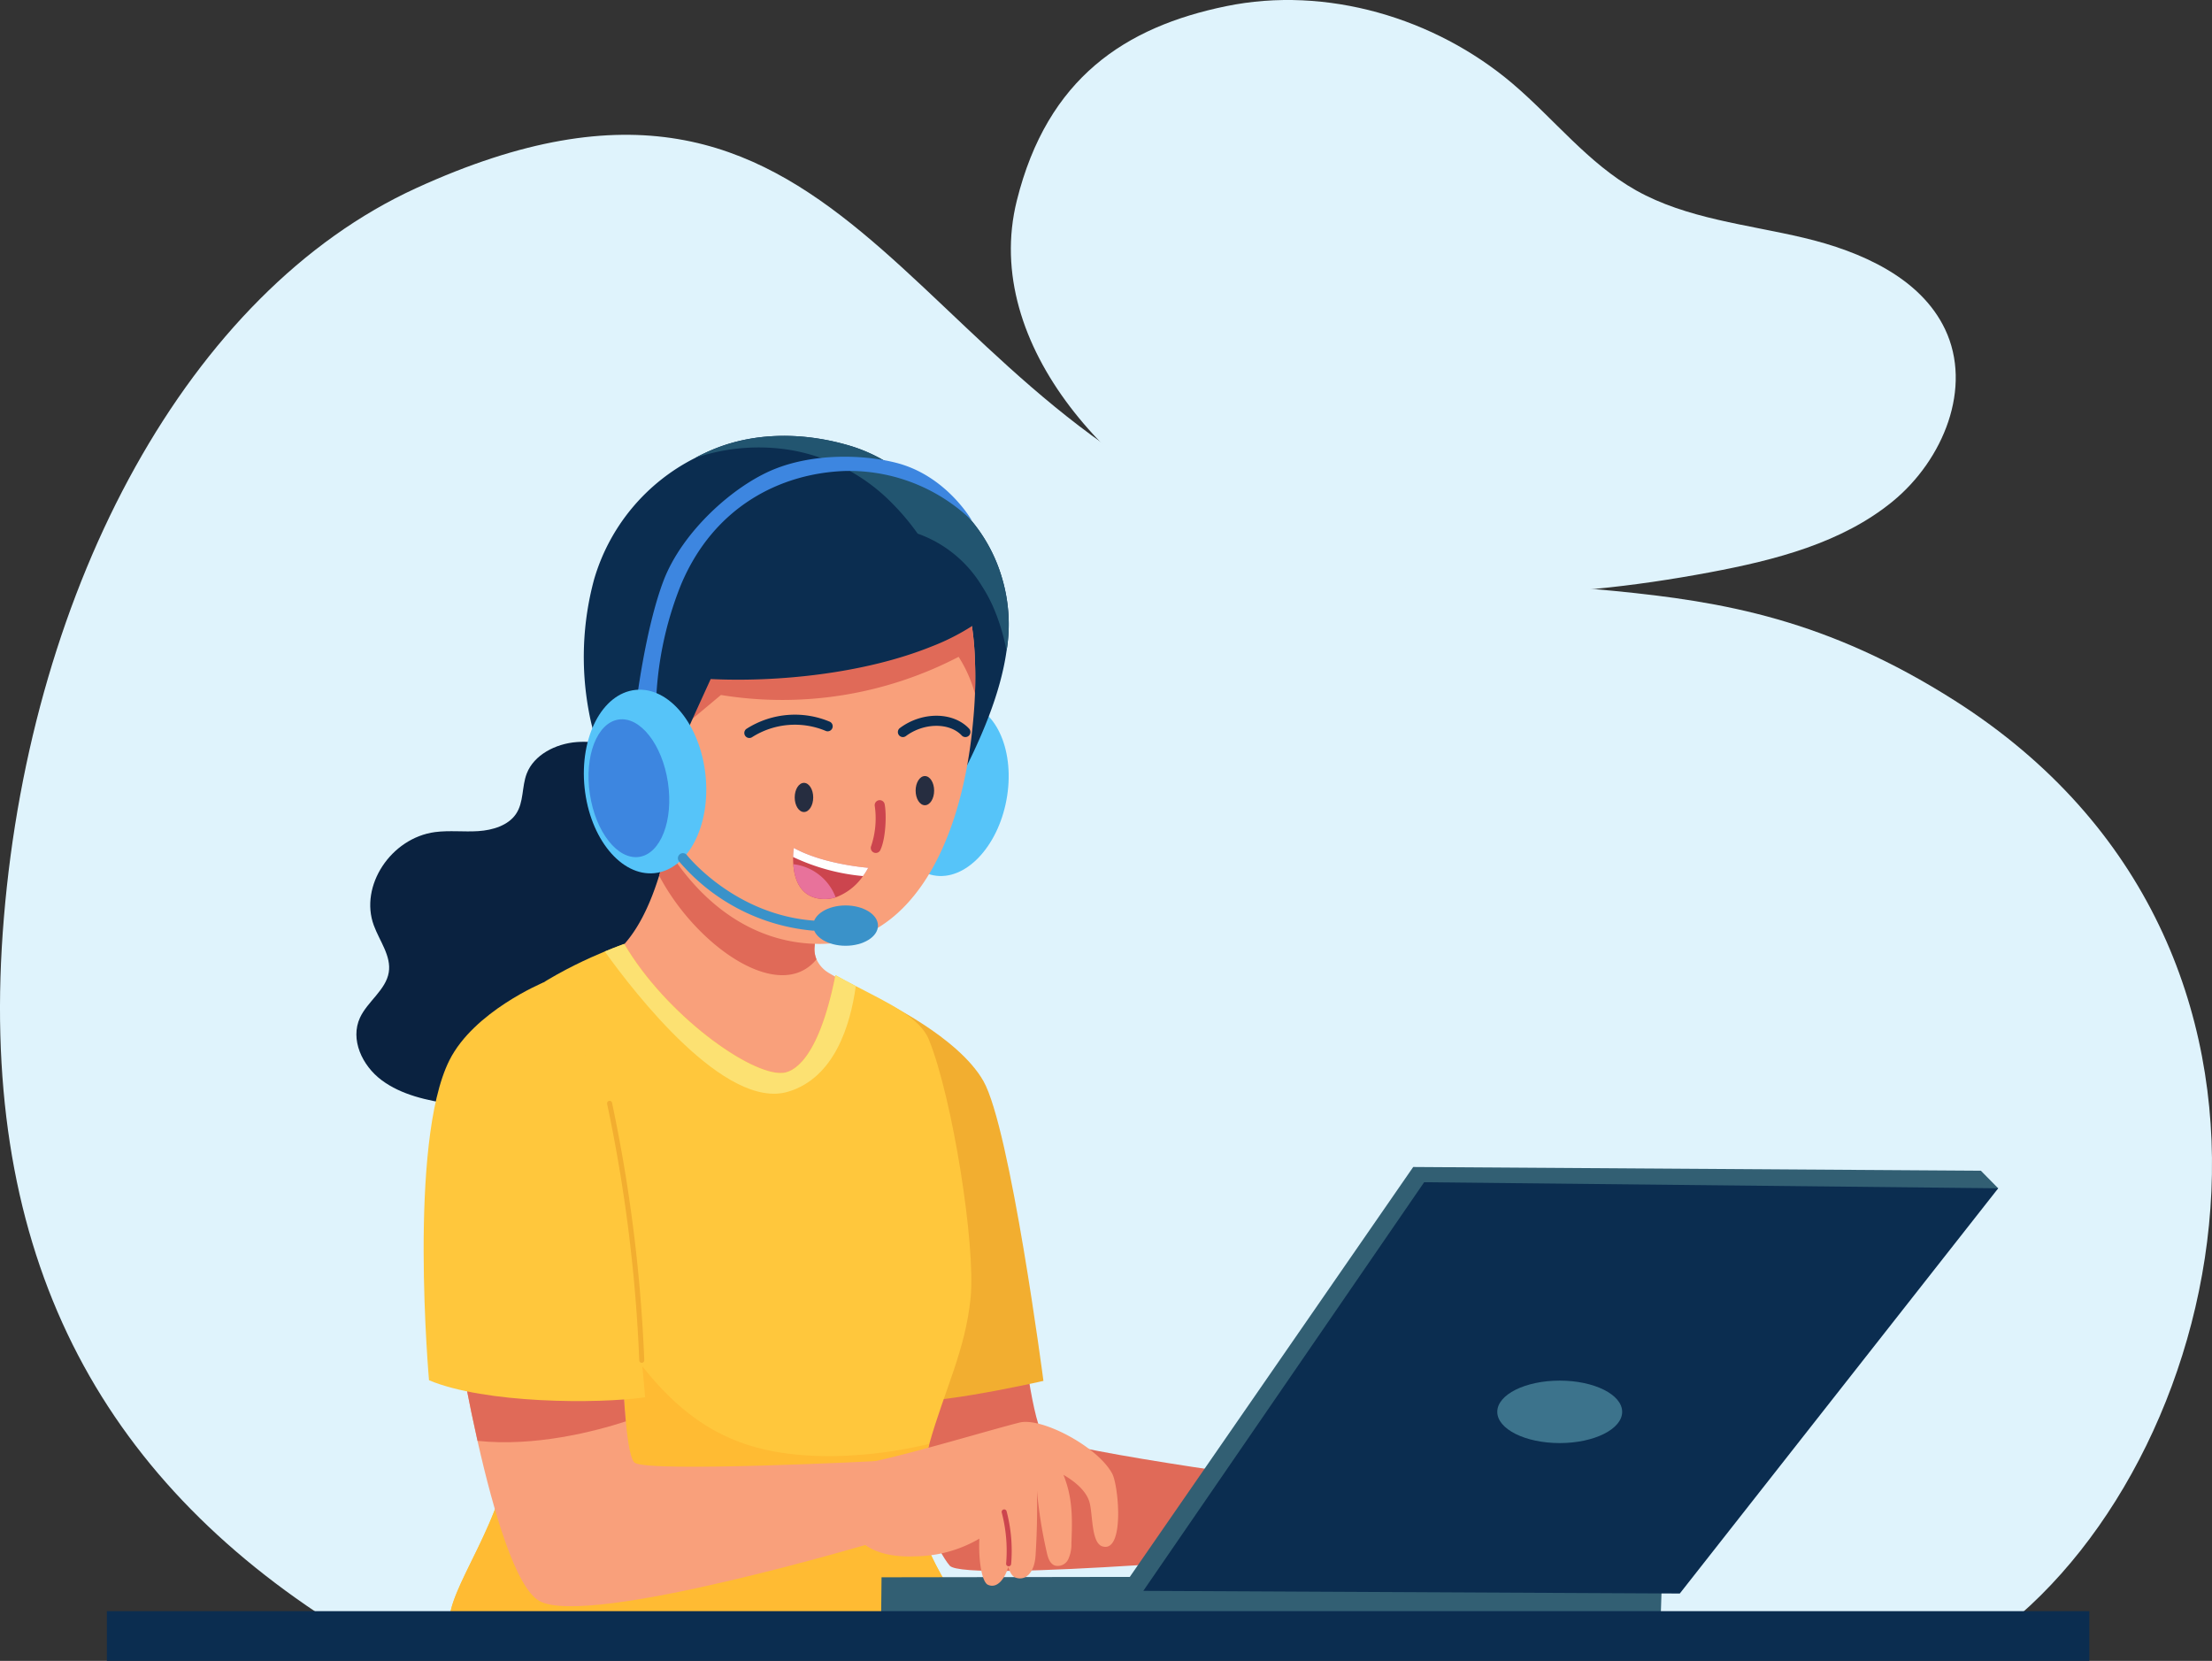 <svg id="Grupo_28765" data-name="Grupo 28765" xmlns="http://www.w3.org/2000/svg" width="383.792" height="288.135" viewBox="0 0 383.792 288.135">
  <rect x="0" y="0" width="383.792" height="288.135" fill="#333333" stroke="none"/>
  <g id="OBJECTS" transform="translate(0 0)">
    <g id="Grupo_28764" data-name="Grupo 28764">
      <g id="Grupo_28733" data-name="Grupo 28733">
        <path id="Trazado_5082" data-name="Trazado 5082" d="M379.826,371.554c41.43-31.5,59.88-118.854-7.389-161.688C327.9,181.514,300.2,197.688,250.1,178.932c-61.163-22.891-70.279-92.054-144.676-58.022-39.414,18.023-66.737,68.822-71.544,126.557C29.17,304.005,49.209,342.8,90.159,369.347,186.322,373.439,282.677,372.7,379.826,371.554Z" transform="translate(-33.205 -88.278)" fill="#dff3fc"/>
        <path id="Trazado_5083" data-name="Trazado 5083" d="M235.281,119.668c-6.258,25.125,16.98,50,41.461,60.308s52.555,9.09,78.782,4.17c11.317-2.12,22.949-5.1,31.741-12.318s13.888-19.742,9.07-29.862c-4.252-8.925-14.6-13.5-24.472-15.843s-20.35-3.306-29.142-8.244c-8.336-4.685-14.25-12.44-21.5-18.582-13.4-11.332-32.215-16.95-49.631-13.365S240.6,98.312,235.281,119.668Z" transform="translate(-58.861 -84.858)" fill="#dff3fc"/>
      </g>
      <g id="Grupo_28763" data-name="Grupo 28763" transform="translate(18.543 75.609)">
        <g id="Grupo_28762" data-name="Grupo 28762">
          <g id="Grupo_28761" data-name="Grupo 28761" transform="translate(43.29)">
            <g id="Grupo_28734" data-name="Grupo 28734" transform="translate(86.242 97.991)">
              <path id="Trazado_5084" data-name="Trazado 5084" d="M232.789,348.992s1.911,17.509,4.048,18.913c3.821,2.521,48.051,8.349,48.051,8.349l-1.448,11.507s-60.578,5.444-63.152,2.416c-4.467-5.252-12.318-30.586-12.318-30.586Z" transform="translate(-203.582 -292.165)" fill="#e06a58"/>
              <path id="Trazado_5085" data-name="Trazado 5085" d="M202.94,295.6l4.894-11.751s13.278,6.238,17.657,13.941c4.685,8.235,10.416,52.02,10.416,52.02s-23.441,5.4-27.751,3.106S202.94,295.6,202.94,295.6Z" transform="translate(-202.94 -283.852)" fill="#f2ae30"/>
            </g>
            <path id="Trazado_5086" data-name="Trazado 5086" d="M153.047,234.492c-3.428-1.256-7.058-2.355-10.73-2.076s-7.424,2.225-8.671,5.452c-.89,2.286-.48,4.981-1.884,7.04-1.343,1.972-4.013,2.792-6.508,2.957s-5.025-.157-7.511.166c-7.677,1.021-13.156,9.361-10.634,16.191,1,2.722,3.062,5.322,2.591,8.157-.5,3.036-3.681,5.034-4.99,7.851-1.736,3.751.34,8.3,3.769,10.853s7.886,3.516,12.213,4.161c5.958.89,12.109,1.309,18,.052s11.515-4.362,14.56-9.212c1.352-2.146,2.172-4.571,3.743-6.586,3.245-4.161,8.994-5.775,13.522-8.724,4.946-3.237,8.576-9.535,5.662-14.464-2.809-4.737-10.12-5.793-13.051-10.46-1.213-1.928-1.5-4.222-2.286-6.325C160.035,237.414,158.116,236.35,153.047,234.492Z" transform="translate(-104.083 -179.292)" fill="#0a2240"/>
            <g id="Grupo_28735" data-name="Grupo 28735" transform="translate(42.404 61.333)">
              <path id="Trazado_5087" data-name="Trazado 5087" d="M179.228,293.809c.864.995,1.884,2.085,3.3,2.181,1.492.1,2.739-.951,3.7-1.972a37.547,37.547,0,0,0,9.553-18.32c-1.23-.7-2.416-1.37-3.49-2a5.3,5.3,0,0,1-2.172-2.39,4.592,4.592,0,0,1-.323-2.251,64.333,64.333,0,0,1,3.62-16.872c-10.94-2.469-21.26-5.4-27.192-10.355-.724,3.053-1.579,9.029-3.4,14.953-1.945,6.272-4.981,12.475-10.128,15.145A108.539,108.539,0,0,1,179.228,293.809Z" transform="translate(-152.69 -241.832)" fill="#f9a07b"/>
              <path id="Trazado_5088" data-name="Trazado 5088" d="M191.274,269.069a4.577,4.577,0,0,0,.323,2.251c-6.473,7.851-20.946-2.408-27.3-14.525,1.823-5.923,2.678-11.9,3.4-14.953,5.923,4.955,16.253,7.9,27.192,10.355A64.258,64.258,0,0,0,191.274,269.069Z" transform="translate(-154.172 -241.833)" fill="#e06a58"/>
            </g>
            <g id="Grupo_28736" data-name="Grupo 28736" transform="translate(16.146 88.141)">
              <path id="Trazado_5089" data-name="Trazado 5089" d="M203.975,367.9c-1.431,9.474,8.794,19.672,9.047,24.732-21.714,0-67.2,1.326-90.362-1.823-1.056-5.845,10.381-18.992,10.381-31.973,0-1.719-.07-3.6-.209-5.627-.366-5.793-1.221-12.684-2.172-19.751-2.582-18.957-6.019-39.231-3.481-43.436,4.973-8.192,16.6-13.758,22.368-16.148,1.98-.82,3.271-1.265,3.367-1.317,7.232,12.336,21.949,22.856,27.506,22.385,1.544-.122,6.124-1.719,9.151-16.959,1.178.672,2.355,1.291,3.524,1.893,5.749,2.992,11.14,5.461,12.693,9.308,4.1,10.128,8.122,35.663,7.232,44.745-.9,9.16-4.58,16.156-7.162,25.351-.6,2.155-1.152,4.44-1.6,6.9C204.149,366.736,204.062,367.312,203.975,367.9Z" transform="translate(-122.591 -272.562)" fill="#ffc73c"/>
              <path id="Trazado_5090" data-name="Trazado 5090" d="M213.022,400.14c-21.714,0-67.2,1.326-90.362-1.823-1.056-5.845,10.381-18.992,10.381-31.973,0-1.719-.07-3.6-.209-5.627-.366-5.793-1.221-12.685-2.172-19.751,4.109,4.336,10.1-13.984,12.754-8.619,14.351,28.963,25.666,36.579,45.329,36.579a75.5,75.5,0,0,0,17.116-2.137c-.6,2.155-1.152,4.44-1.6,6.9q-.157.838-.288,1.727C202.544,384.873,212.769,395.071,213.022,400.14Z" transform="translate(-122.591 -280.065)" fill="#fb3"/>
              <path id="Trazado_5091" data-name="Trazado 5091" d="M197.039,279.881c-.933,6.778-3.7,15.912-11.742,18.32-10.87,3.254-26.6-17.055-31.807-24.322,1.98-.82,3.271-1.265,3.367-1.317,7.232,12.336,21.949,22.856,27.506,22.385,1.544-.122,6.124-1.719,9.151-16.959C194.693,278.651,195.87,279.271,197.039,279.881Z" transform="translate(-126.534 -272.562)" fill="#fce172"/>
            </g>
            <g id="Grupo_28740" data-name="Grupo 28740" transform="translate(91.04 126.841)">
              <g id="Grupo_28739" data-name="Grupo 28739">
                <g id="Grupo_28737" data-name="Grupo 28737" transform="translate(0 70.969)">
                  <path id="Trazado_5092" data-name="Trazado 5092" d="M208.519,398.482l-.079,7.564,135.22.8.279-8.576Z" transform="translate(-208.44 -398.272)" fill="#325f73"/>
                </g>
                <g id="Grupo_28738" data-name="Grupo 28738" transform="translate(42.913)">
                  <path id="Trazado_5093" data-name="Trazado 5093" d="M408.544,320.621l-3.01-3.053-98.492-.646L257.63,388.379l2.582,2.076Z" transform="translate(-257.63 -316.922)" fill="#325f73"/>
                  <path id="Trazado_5094" data-name="Trazado 5094" d="M309.322,319.952l-48.731,70.89,93.083.462,55.248-70.3Z" transform="translate(-258.008 -317.309)" fill="#0b2d50"/>
                </g>
              </g>
              <ellipse id="Elipse_347" data-name="Elipse 347" cx="10.835" cy="5.418" rx="10.835" ry="5.418" transform="translate(106.911 37.059)" fill="#3c738c"/>
            </g>
            <g id="Grupo_28753" data-name="Grupo 28753" transform="translate(37.945)">
              <g id="Grupo_28741" data-name="Grupo 28741" transform="translate(52.394 44.589)">
                <ellipse id="Elipse_348" data-name="Elipse 348" cx="15.171" cy="10.006" rx="15.171" ry="10.006" transform="translate(0 29.829) rotate(-79.444)" fill="#56c4f9"/>
              </g>
              <path id="Trazado_5095" data-name="Trazado 5095" d="M230.17,209.924c-1.012,7.171-4.214,15.075-8.881,23.807-1.64-7.154-2.687-15.869-4.135-24.584-1.474-8.733-3.35-17.465-6.6-24.6a42.706,42.706,0,0,0-2.39-4.484,15.918,15.918,0,0,1,5.74.515,19.232,19.232,0,0,1,7.851,4.283,27.529,27.529,0,0,1,7.651,12.5A28.055,28.055,0,0,1,230.17,209.924Z" transform="translate(-155.31 -172.607)" fill="#0b2d50"/>
              <g id="Grupo_28742" data-name="Grupo 28742" transform="translate(7.765 3.841)">
                <path id="Trazado_5096" data-name="Trazado 5096" d="M218.1,216.82c-.052,1.413-.148,2.853-.279,4.283-1.989,23.205-11.734,39.126-26.643,39.126-21.051,0-34.695-23.607-34.695-46.734,0-22.813,13.976-39.327,30.333-37.417,9.43,1.082,16.322,4.214,21.216,8.8a28.917,28.917,0,0,1,7.171,10.94,47.828,47.828,0,0,1,2.888,15.755c0,.017.017.035.017.052C218.175,213.322,218.158,215.049,218.1,216.82Z" transform="translate(-156.48 -175.93)" fill="#f9a07b"/>
                <path id="Trazado_5097" data-name="Trazado 5097" d="M219.507,219.289a23.321,23.321,0,0,0-2.835-6.395,66.243,66.243,0,0,1-41.238,6.621c-2.67,2.225-5.278,4.414-7.9,6.6.052-10.556.2-17.7,4.318-22.813,3.865-4.8,10.312-6.6,16.418-7.389a75.943,75.943,0,0,1,20.719.131,20.967,20.967,0,0,1,7.633,2.259,47.829,47.829,0,0,1,2.888,15.755c0,.017.017.035.017.052C219.585,215.79,219.568,217.518,219.507,219.289Z" transform="translate(-157.89 -178.398)" fill="#e06a58"/>
              </g>
              <path id="Trazado_5098" data-name="Trazado 5098" d="M220.22,201.97a38.889,38.889,0,0,1-10.573,6.107c-11.568,4.667-26.6,6.211-38.315,5.644-5.758,12.65-8.087,17.186-9.561,28.222C156.143,236.665,151.563,227,150.2,219.4a51.56,51.56,0,0,1,.9-22.961,34.341,34.341,0,0,1,17.518-21.068,32.927,32.927,0,0,1,3.769-1.745c7.424-2.87,15.79-2.608,23.406-.279a27.876,27.876,0,0,1,10.591,6.159c5.941,5.365,9.614,12.632,11.987,18.076C219.12,199.248,219.722,200.758,220.22,201.97Z" transform="translate(-147.802 -171.528)" fill="#0b2d50"/>
              <path id="Trazado_5099" data-name="Trazado 5099" d="M225.487,208.843a35.519,35.519,0,0,0-2.207-7.372,25.4,25.4,0,0,0-2.076-3.9,21.383,21.383,0,0,0-11.14-9.082,41,41,0,0,0-4.187-5.016,32.314,32.314,0,0,0-18.032-9.509,34.258,34.258,0,0,0-16.383,1.4,32.923,32.923,0,0,1,3.769-1.745c7.424-2.87,15.79-2.608,23.406-.279a27.876,27.876,0,0,1,10.591,6.159,19.232,19.232,0,0,1,7.851,4.283,27.529,27.529,0,0,1,7.651,12.5A28.183,28.183,0,0,1,225.487,208.843Z" transform="translate(-150.626 -171.527)" fill="#225570"/>
              <g id="Grupo_28748" data-name="Grupo 28748" transform="translate(29.366 48.378)">
                <g id="Grupo_28746" data-name="Grupo 28746">
                  <g id="Grupo_28743" data-name="Grupo 28743">
                    <path id="Trazado_5100" data-name="Trazado 5100" d="M182.113,231.021a.872.872,0,0,1-.434-1.63A15.6,15.6,0,0,1,196,228.169a.872.872,0,1,1-.6,1.639,13.844,13.844,0,0,0-12.861,1.1A.862.862,0,0,1,182.113,231.021Z" transform="translate(-181.24 -226.981)" fill="#0b2d50"/>
                  </g>
                  <g id="Grupo_28744" data-name="Grupo 28744" transform="translate(26.643 0.181)">
                    <path id="Trazado_5101" data-name="Trazado 5101" d="M212.653,230.891a.873.873,0,0,1-.523-1.572c3.859-2.88,9.243-2.834,12,.1a.872.872,0,1,1-1.272,1.194c-2.132-2.271-6.568-2.224-9.686.1A.867.867,0,0,1,212.653,230.891Z" transform="translate(-211.78 -227.189)" fill="#0b2d50"/>
                  </g>
                  <g id="Grupo_28745" data-name="Grupo 28745" transform="translate(21.94 14.822)">
                    <path id="Trazado_5102" data-name="Trazado 5102" d="M207.262,253.133a.873.873,0,0,1-.787-1.248,15.177,15.177,0,0,0,.611-6.874.872.872,0,1,1,1.713-.331c.353,1.831.195,5.979-.75,7.956A.87.87,0,0,1,207.262,253.133Z" transform="translate(-206.39 -243.971)" fill="#cc454e"/>
                  </g>
                  <ellipse id="Elipse_349" data-name="Elipse 349" cx="1.605" cy="2.53" rx="1.605" ry="2.53" transform="translate(8.741 11.822)" fill="#262d40"/>
                  <ellipse id="Elipse_350" data-name="Elipse 350" cx="1.605" cy="2.53" rx="1.605" ry="2.53" transform="translate(29.722 10.644)" fill="#262d40"/>
                </g>
                <g id="Grupo_28747" data-name="Grupo 28747" transform="translate(8.466 23.119)">
                  <path id="Trazado_5103" data-name="Trazado 5103" d="M203.983,256.919a12.327,12.327,0,0,1-.916,1.439,9.963,9.963,0,0,1-4.737,3.69h-.009a6.186,6.186,0,0,1-3.045.2c-3.28-.585-4.144-3.612-4.3-5.941a12.463,12.463,0,0,1-.026-1.256,11.892,11.892,0,0,1,.122-1.57C196.3,256.361,203.983,256.919,203.983,256.919Z" transform="translate(-190.944 -253.482)" fill="#cc454e"/>
                  <path id="Trazado_5104" data-name="Trazado 5104" d="M203.983,256.919a12.33,12.33,0,0,1-.916,1.439,36.039,36.039,0,0,1-12.117-3.306,11.889,11.889,0,0,1,.122-1.57C196.3,256.361,203.983,256.919,203.983,256.919Z" transform="translate(-190.945 -253.482)" fill="#fff"/>
                  <path id="Trazado_5105" data-name="Trazado 5105" d="M198.325,262.452a6.185,6.185,0,0,1-3.045.2c-3.28-.585-4.144-3.612-4.3-5.941a8.932,8.932,0,0,1,7.345,5.74Z" transform="translate(-190.949 -253.894)" fill="#e8729b"/>
                </g>
              </g>
              <g id="Grupo_28752" data-name="Grupo 28752" transform="translate(0 3.623)">
                <path id="Trazado_5106" data-name="Trazado 5106" d="M163.145,219.6a60.306,60.306,0,0,1,4.344-21.687c5.679-13.566,17.256-19.367,28.483-19.76a30.593,30.593,0,0,1,22,8.6s-4.406-7.773-13.094-10.006c-5.705-1.466-14.316-1.7-21.225,1.108-7.119,2.888-15.991,10.9-19.2,19.376s-4.763,21.661-4.763,21.661Z" transform="translate(-149.124 -175.68)" fill="#3d86e0"/>
                <g id="Grupo_28749" data-name="Grupo 28749" transform="translate(0 39.361)">
                  <ellipse id="Elipse_351" data-name="Elipse 351" cx="10.547" cy="15.981" rx="10.547" ry="15.981" transform="translate(0 2.181) rotate(-5.935)" fill="#56c4f9"/>
                  <ellipse id="Elipse_352" data-name="Elipse 352" cx="6.848" cy="12.048" rx="6.848" ry="12.048" transform="translate(0.776 7.25) rotate(-8.546)" fill="#3d86e0"/>
                </g>
                <g id="Grupo_28751" data-name="Grupo 28751" transform="translate(17.841 68.773)">
                  <ellipse id="Elipse_353" data-name="Elipse 353" cx="5.618" cy="3.498" rx="5.618" ry="3.498" transform="translate(23.476 9.072)" fill="#3a92c9"/>
                  <g id="Grupo_28750" data-name="Grupo 28750">
                    <path id="Trazado_5107" data-name="Trazado 5107" d="M191.507,267.956l-.066,0a34.493,34.493,0,0,1-23.226-12.033.872.872,0,0,1,1.377-1.072c.08.1,8.206,10.319,21.981,11.365a.872.872,0,0,1-.065,1.742Z" transform="translate(-168.03 -254.513)" fill="#3a92c9"/>
                  </g>
                </g>
              </g>
            </g>
            <g id="Grupo_28760" data-name="Grupo 28760" transform="translate(11.672 94.859)">
              <g id="Grupo_28758" data-name="Grupo 28758">
                <g id="Grupo_28757" data-name="Grupo 28757" transform="translate(4.482 47.667)">
                  <g id="Grupo_28754" data-name="Grupo 28754">
                    <path id="Trazado_5108" data-name="Trazado 5108" d="M197.486,370.2l-.541,13.949s-50.45,15.118-58.781,10.338c-4.065-2.338-7.86-15.2-10.7-27.751C124.5,353.546,122.6,340.7,122.6,340.7l29.574-5.793s.017,18.032,1.021,28.457c.358,3.882.872,6.709,1.562,7.171C157.365,372.259,197.486,370.2,197.486,370.2Z" transform="translate(-122.6 -334.903)" fill="#f9a07b"/>
                    <path id="Trazado_5109" data-name="Trazado 5109" d="M153.195,363.35c-5.374,1.745-15.747,4.44-25.727,3.376-2.966-13.19-4.868-26.032-4.868-26.032l29.574-5.793C152.174,334.893,152.191,352.925,153.195,363.35Z" transform="translate(-122.6 -334.902)" fill="#e06a58"/>
                  </g>
                  <g id="Grupo_28756" data-name="Grupo 28756" transform="translate(70.864 28.535)">
                    <path id="Trazado_5110" data-name="Trazado 5110" d="M206.412,374.512c7.5-1.605,20.2-5.461,25.474-6.787,3.743-.942,13.487,4.1,16.061,8.855,1.125,2.076,2.19,13.836-1.71,12.623-1.954-.611-1.631-5.653-2.242-7.712-.5-1.675-2.085-3.3-4.5-4.693,1.614,4.022,1.553,7.529,1.378,11.873a6.155,6.155,0,0,1-.558,2.792,2,2,0,0,1-2.355,1.056c-.89-.366-1.2-1.474-1.4-2.443A79.413,79.413,0,0,1,234.9,379.59c.07,3.725-.009,7.459-.244,11.175-.174,2.844-1.588,4.405-3.324,3.908-.776-.218-1.09-.933-1.422-1.876-.523,1.823-1.832,3.838-3.524,3.071-1.029-.462-1.666-4.179-1.483-8a22.386,22.386,0,0,1-11.132,3.062c-3.786.174-7.66-.532-9.936-3.106A66.931,66.931,0,0,1,206.412,374.512Z" transform="translate(-203.83 -367.611)" fill="#f9a07b"/>
                    <g id="Grupo_28755" data-name="Grupo 28755" transform="translate(24.942 15.18)">
                      <path id="Trazado_5111" data-name="Trazado 5111" d="M233.634,394.879l-.038,0a.435.435,0,0,1-.4-.471,26.081,26.081,0,0,0-.763-8.846.436.436,0,1,1,.844-.222,26.961,26.961,0,0,1,.789,9.141A.435.435,0,0,1,233.634,394.879Z" transform="translate(-232.42 -385.012)" fill="#cc454e"/>
                    </g>
                  </g>
                </g>
                <path id="Trazado_5112" data-name="Trazado 5112" d="M148.194,298.678c-2.146-6.046-10.006-18.416-10.006-18.416s-12,4.99-16.253,13.461c-7.206,14.342-3.542,55.519-3.542,55.519,9.71,4.065,29.2,4.126,37.5,2.957C155.889,352.2,152.5,310.761,148.194,298.678Z" transform="translate(-117.462 -280.262)" fill="#ffc73c"/>
              </g>
              <g id="Grupo_28759" data-name="Grupo 28759" transform="translate(31.823 20.508)">
                <path id="Trazado_5113" data-name="Trazado 5113" d="M159.96,349.214a.436.436,0,0,1-.435-.419,266.178,266.178,0,0,0-5.575-44.5.437.437,0,0,1,.338-.516.432.432,0,0,1,.516.338,266.979,266.979,0,0,1,5.592,44.643.435.435,0,0,1-.419.453Z" transform="translate(-153.94 -303.77)" fill="#f2ae30"/>
              </g>
            </g>
          </g>
          <rect id="Rectángulo_5031" data-name="Rectángulo 5031" width="343.964" height="8.628" transform="translate(0 203.899)" fill="#0b2d50"/>
        </g>
      </g>
    </g>
  </g>
</svg>
